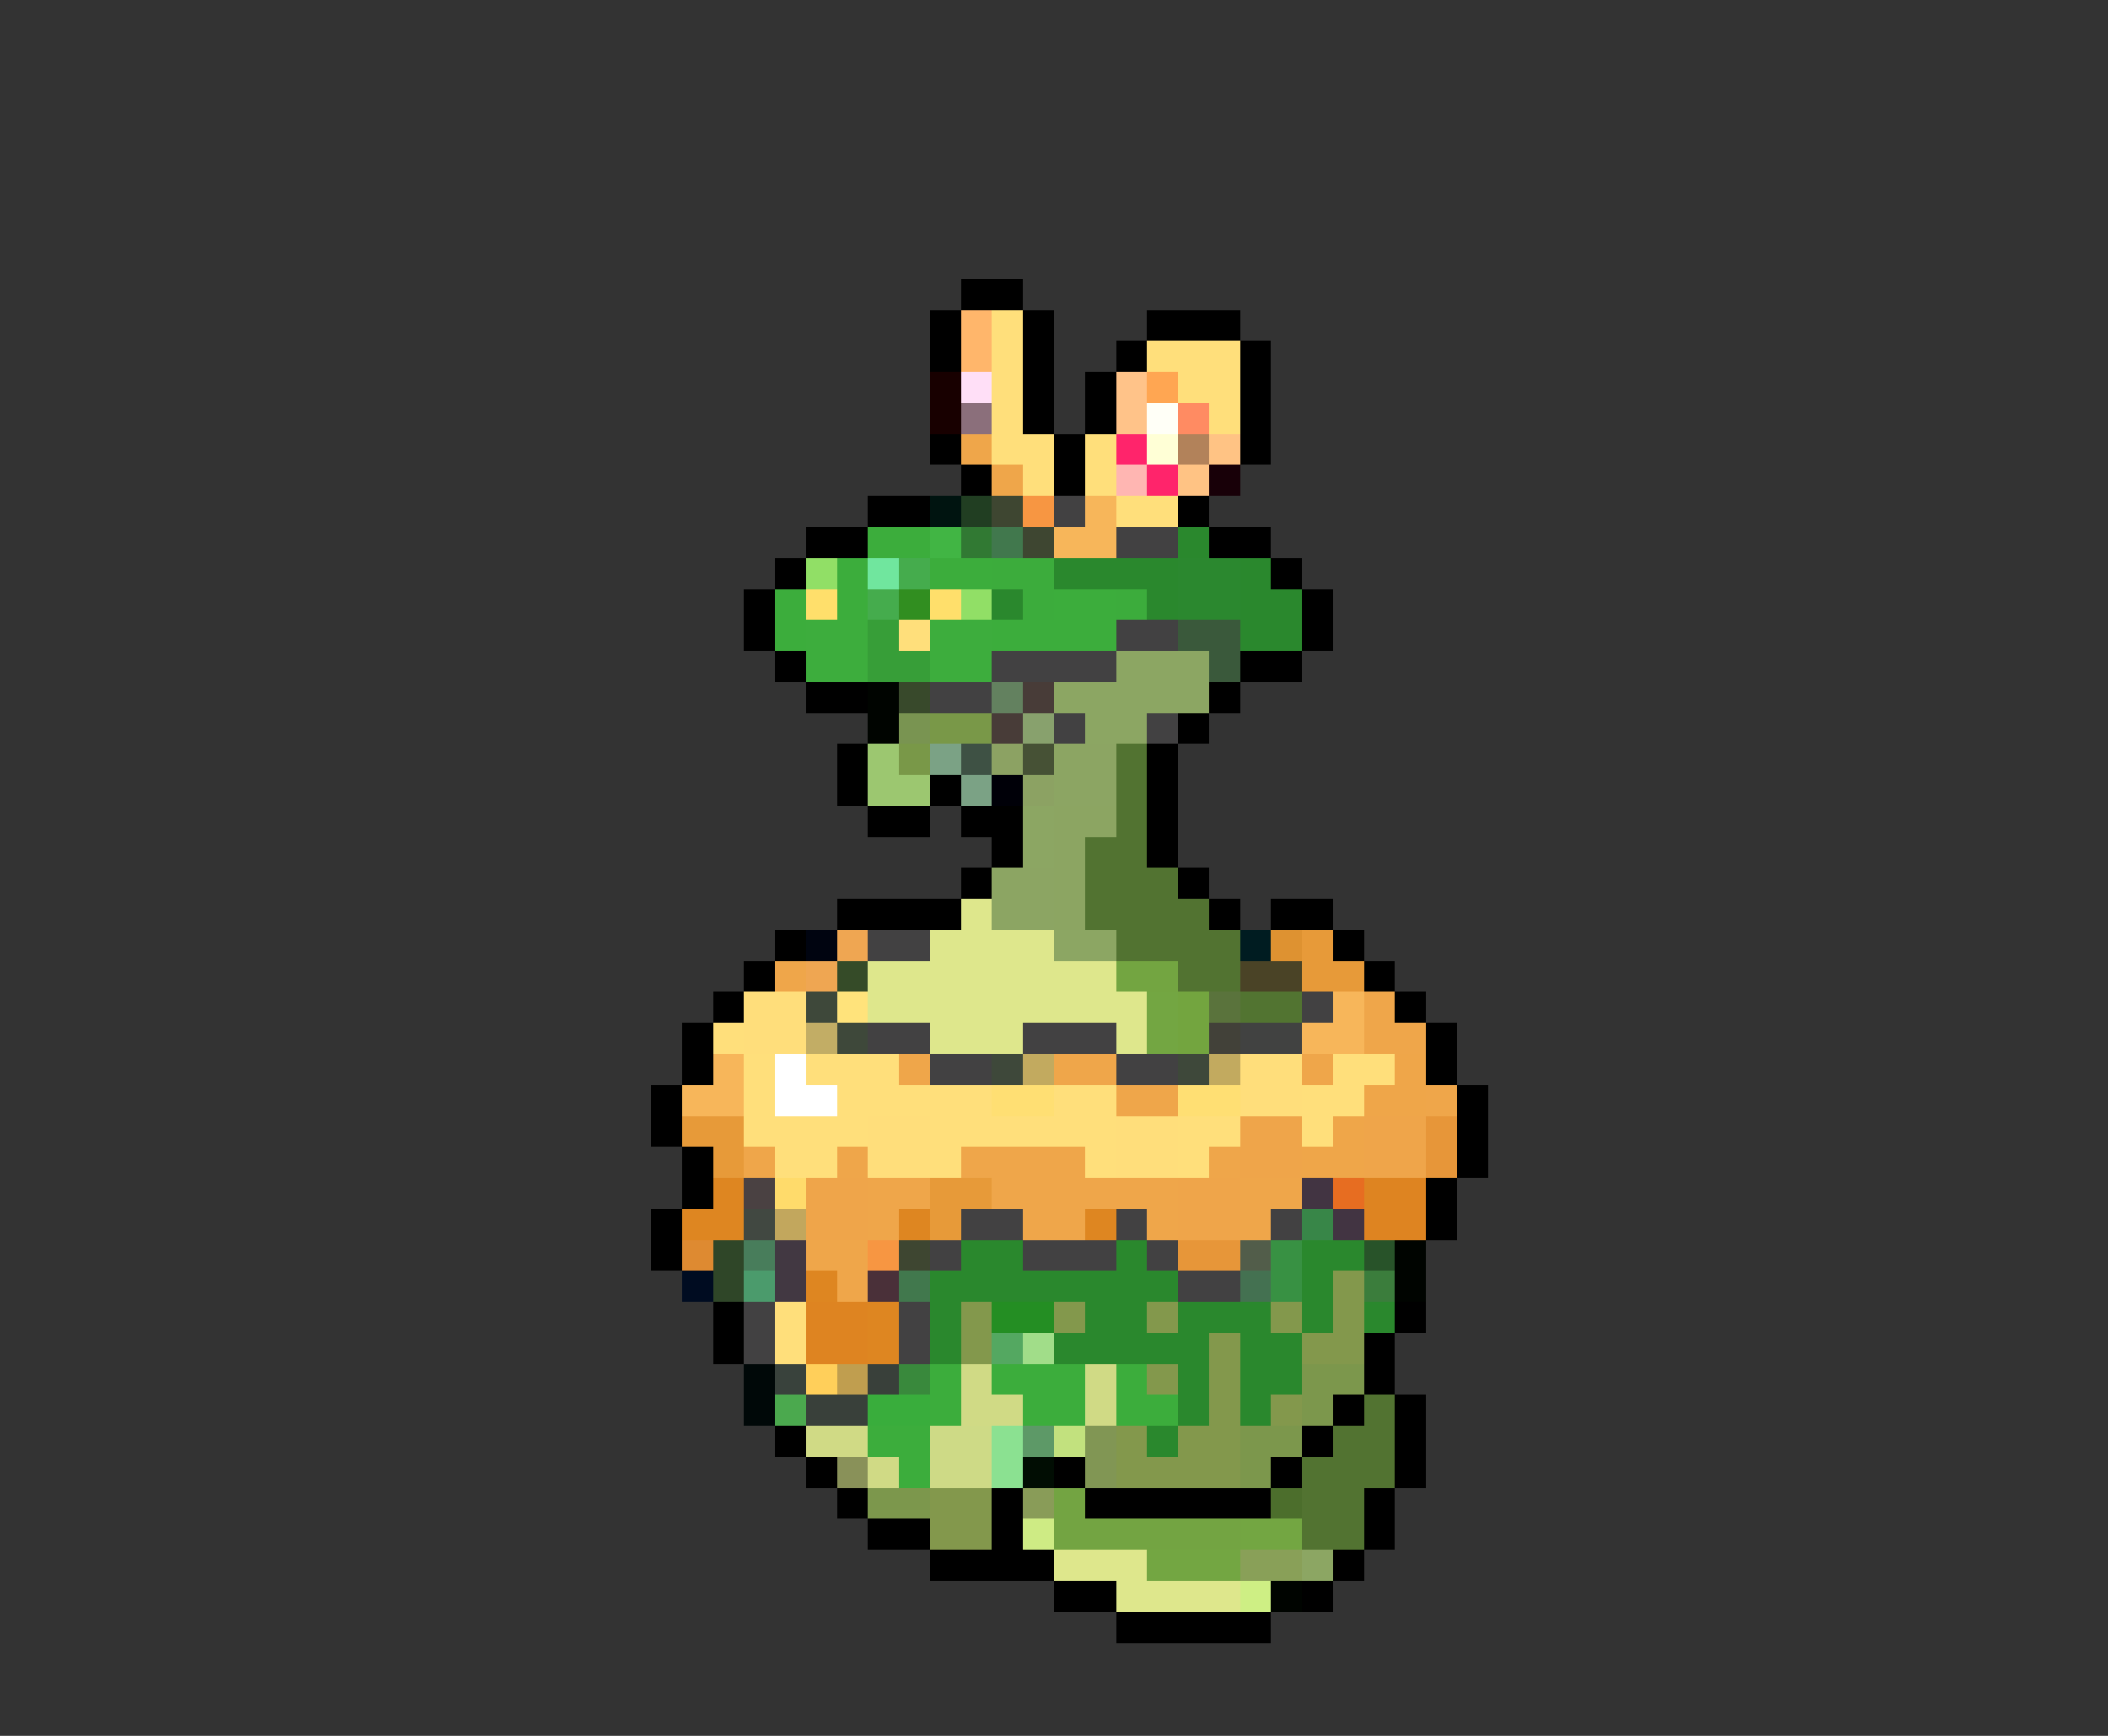 <svg xmlns="http://www.w3.org/2000/svg" viewBox="0 -0.5 68 56" shape-rendering="crispEdges">
<rect x="0" y="-0.5" width="68" height="56" fill="#333333" stroke="none"/>
<path stroke="#000000" d="M31 9h2M30 10h1M33 10h1M37 10h3M30 11h1M33 11h1M36 11h1M40 11h1M33 12h1M35 12h1M40 12h1M33 13h1M35 13h1M40 13h1M30 14h1M34 14h1M40 14h1M31 15h1M34 15h1M28 16h2M38 16h1M26 17h2M39 17h2M25 18h1M41 18h1M24 19h1M42 19h1M24 20h1M42 20h1M25 21h1M40 21h2M26 22h2M39 22h1M38 23h1M27 24h1M37 24h1M27 25h1M30 25h1M37 25h1M28 26h2M31 26h2M37 26h1M32 27h1M37 27h1M31 28h1M38 28h1M27 29h4M39 29h1M41 29h2M25 30h1M43 30h1M24 31h1M44 31h1M23 32h1M45 32h1M22 33h1M46 33h1M22 34h1M46 34h1M21 35h1M47 35h1M21 36h1M47 36h1M22 37h1M47 37h1M22 38h1M46 38h1M21 39h1M46 39h1M21 40h1M23 42h1M45 42h1M23 43h1M44 43h1M44 44h1M43 45h1M45 45h1M25 46h1M42 46h1M45 46h1M26 47h1M34 47h1M41 47h1M45 47h1M27 48h1M32 48h1M35 48h6M44 48h1M28 49h2M32 49h1M44 49h1M30 50h4M43 50h1M34 51h2M42 51h1M36 52h5" />
<path stroke="#ffb66b" d="M31 10h1M31 11h1" />
<path stroke="#ffdf7b" d="M32 10h1M32 11h1M37 11h3M32 12h1M38 12h2M32 13h1M39 13h1M32 14h2M35 14h1M33 15h1M35 15h1M36 16h2M29 20h1M23 33h1M24 34h1M26 34h3M43 34h2M24 35h1M27 35h5M34 35h2M42 35h2M24 36h4M30 36h6M38 36h2M42 36h1M25 37h2M30 37h1M35 37h1M38 37h1M25 42h1M25 43h1" />
<path stroke="#180000" d="M30 12h1M30 13h1" />
<path stroke="#ffdff7" d="M31 12h1" />
<path stroke="#ffc389" d="M36 12h1M36 13h1" />
<path stroke="#ffa652" d="M37 12h1" />
<path stroke="#8b6f7b" d="M31 13h1" />
<path stroke="#fffff7" d="M37 13h1" />
<path stroke="#ff8b62" d="M38 13h1" />
<path stroke="#efa64a" d="M31 14h1M32 15h1M25 31h1M44 32h1M44 33h2M29 34h1M34 34h2M42 34h1M36 35h2M46 35h1M24 37h1M27 37h1M31 37h4M39 37h1M28 38h2M32 38h6M40 38h2M28 39h1M33 39h2M37 39h1M40 39h1M26 40h2M27 41h1" />
<path stroke="#ff246b" d="M36 14h1M37 15h1" />
<path stroke="#ffffd6" d="M37 14h1" />
<path stroke="#b2825a" d="M38 14h1" />
<path stroke="#ffc384" d="M39 14h1M38 15h1" />
<path stroke="#ffb6b2" d="M36 15h1" />
<path stroke="#180008" d="M39 15h1" />
<path stroke="#001410" d="M30 16h1" />
<path stroke="#213e22" d="M31 16h1" />
<path stroke="#3e4631" d="M32 16h1M33 17h1M29 40h1" />
<path stroke="#f79642" d="M33 16h1M28 40h1" />
<path stroke="#424142" d="M34 16h1M36 17h2M36 20h2M32 21h4M30 22h2M34 23h1M37 23h1M28 30h2M42 32h1M28 33h2M33 33h3M30 34h2M36 34h2M31 39h2M36 39h1M41 39h1M30 40h1M33 40h3M37 40h1M38 41h2M24 42h1M29 42h1M24 43h1M29 43h1" />
<path stroke="#f7b65a" d="M35 16h1M34 17h2M43 32h1M42 33h2M23 34h1M22 35h2" />
<path stroke="#3cad3c" d="M28 17h2M27 18h1M30 18h2M25 19h1M27 19h1M34 19h2M25 20h1M32 20h4M30 44h1M32 44h3M36 44h1M30 45h1M33 45h2M36 45h2M28 46h2M29 47h1" />
<path stroke="#41b544" d="M30 17h1" />
<path stroke="#317933" d="M31 17h1" />
<path stroke="#41784d" d="M32 17h1M29 41h1" />
<path stroke="#2a882d" d="M38 17h1M34 18h4M40 18h1M32 19h1M37 19h1M40 19h2M40 20h2M31 40h2M36 40h1M42 40h2M30 41h8M42 41h1M30 42h1M35 42h2M38 42h3M42 42h1M44 42h1M30 43h1M34 43h5M40 43h2M38 44h1M40 44h2M38 45h1M40 45h1M37 46h1" />
<path stroke="#91df66" d="M26 18h1M31 19h1" />
<path stroke="#70e69e" d="M28 18h1" />
<path stroke="#45ac4d" d="M29 18h1M28 19h1" />
<path stroke="#3cac3c" d="M32 18h2M33 19h1M36 19h1" />
<path stroke="#2b882f" d="M38 18h2M38 19h2" />
<path stroke="#ffdf6b" d="M26 19h1M30 19h1" />
<path stroke="#318e20" d="M29 19h1" />
<path stroke="#3dad3d" d="M26 20h2M30 20h2M26 21h2M30 21h2" />
<path stroke="#379e38" d="M28 20h1M28 21h2" />
<path stroke="#3a593b" d="M38 20h2M39 21h1" />
<path stroke="#8ca663" d="M36 21h3M34 22h5M35 23h2M33 26h1M33 27h1M34 30h2M42 50h1" />
<path stroke="#000400" d="M28 22h1M28 23h1M45 40h1M45 41h1M41 51h1" />
<path stroke="#38492b" d="M29 22h1" />
<path stroke="#63815f" d="M32 22h1" />
<path stroke="#483c38" d="M33 22h1M32 23h1" />
<path stroke="#799451" d="M29 23h1" />
<path stroke="#799848" d="M30 23h2M29 24h1" />
<path stroke="#88a16d" d="M33 23h1" />
<path stroke="#9cc770" d="M28 24h1M28 25h2" />
<path stroke="#7ba285" d="M30 24h1M31 25h1" />
<path stroke="#3e5144" d="M31 24h1" />
<path stroke="#8ca263" d="M32 24h1M33 25h1" />
<path stroke="#465135" d="M33 24h1" />
<path stroke="#8ca563" d="M34 24h2M34 25h2M32 28h2M32 29h2" />
<path stroke="#527331" d="M36 24h1M36 25h1M36 26h1M35 27h2M35 28h3M35 29h4M36 30h4M38 31h2M44 45h1M43 46h2M42 47h3M42 48h2M42 49h2" />
<path stroke="#000008" d="M32 25h1" />
<path stroke="#8ca562" d="M34 26h2M34 27h1M34 28h1M34 29h1" />
<path stroke="#dee78c" d="M31 29h1M30 30h4M28 31h8M28 32h9M30 33h3M36 33h1M34 50h3M36 51h4" />
<path stroke="#000410" d="M26 30h1" />
<path stroke="#efa652" d="M27 30h1M26 31h1" />
<path stroke="#001c21" d="M40 30h1" />
<path stroke="#de9231" d="M41 30h1" />
<path stroke="#e79a39" d="M42 30h1M42 31h2M22 36h2M23 37h1M30 38h2M30 39h1" />
<path stroke="#354b28" d="M27 31h1" />
<path stroke="#73a541" d="M36 31h2" />
<path stroke="#4a4326" d="M40 31h2" />
<path stroke="#ffde7b" d="M24 32h2M24 33h2M40 34h2M40 35h2M28 36h2M36 36h2M28 37h2M36 37h2" />
<path stroke="#3e483a" d="M26 32h1M27 33h1M32 34h1M38 34h1" />
<path stroke="#ffe37b" d="M27 32h1" />
<path stroke="#73a642" d="M37 32h1M37 33h1M40 49h2M37 50h3" />
<path stroke="#73a53f" d="M38 32h1M38 33h1" />
<path stroke="#5a733c" d="M39 32h1" />
<path stroke="#527431" d="M40 32h2" />
<path stroke="#c2ad65" d="M26 33h1" />
<path stroke="#424139" d="M39 33h1" />
<path stroke="#414241" d="M40 33h2" />
<path stroke="#ffffff" d="M25 34h1M25 35h2" />
<path stroke="#c2aa5f" d="M33 34h1M39 34h1" />
<path stroke="#efa649" d="M45 34h1M44 35h2M43 36h1M42 37h2" />
<path stroke="#ffdf73" d="M32 35h2M38 35h2" />
<path stroke="#efa54a" d="M40 36h2M44 36h2M40 37h2M44 37h2M26 38h2M38 38h2M26 39h2M38 39h2" />
<path stroke="#e79639" d="M46 36h1M46 37h1M38 40h2" />
<path stroke="#de8621" d="M23 38h1M22 39h2M29 39h1M35 39h1M26 41h1M28 42h1M28 43h1" />
<path stroke="#4a4142" d="M24 38h1" />
<path stroke="#ffdb6b" d="M25 38h1" />
<path stroke="#423442" d="M42 38h1M43 39h1" />
<path stroke="#e76d21" d="M43 38h1" />
<path stroke="#de8421" d="M44 38h2M44 39h2M26 42h2M26 43h2" />
<path stroke="#414841" d="M24 39h1" />
<path stroke="#c2a75d" d="M25 39h1" />
<path stroke="#388648" d="M42 39h1" />
<path stroke="#de8a31" d="M22 40h1" />
<path stroke="#2f4628" d="M23 40h1M23 41h1" />
<path stroke="#487d5b" d="M24 40h1" />
<path stroke="#423842" d="M25 40h1M25 41h1" />
<path stroke="#525d4a" d="M40 40h1" />
<path stroke="#389143" d="M41 40h1M41 41h1" />
<path stroke="#285329" d="M44 40h1" />
<path stroke="#000c21" d="M22 41h1" />
<path stroke="#4b9b6c" d="M24 41h1" />
<path stroke="#4a3039" d="M28 41h1" />
<path stroke="#447151" d="M40 41h1" />
<path stroke="#83984c" d="M43 41h1M31 42h1M34 42h1M37 42h1M41 42h1M43 42h1M31 43h1M39 43h1M42 43h2M37 44h1M39 44h1M39 45h1M41 45h1M36 46h1M38 46h2M36 47h4M30 48h2M30 49h2" />
<path stroke="#3b7d3c" d="M44 41h1" />
<path stroke="#248e23" d="M32 42h2" />
<path stroke="#54a861" d="M32 43h1" />
<path stroke="#a1dd89" d="M33 43h1" />
<path stroke="#000808" d="M24 44h1M24 45h1" />
<path stroke="#39423c" d="M25 44h1" />
<path stroke="#ffcf5a" d="M26 44h1" />
<path stroke="#c09e4f" d="M27 44h1" />
<path stroke="#39403a" d="M28 44h1M26 45h2" />
<path stroke="#39893c" d="M29 44h1" />
<path stroke="#d0da85" d="M31 44h1M35 44h1M31 45h2M35 45h1M26 46h2M28 47h1" />
<path stroke="#7c974c" d="M42 44h2M42 45h1M40 46h2M40 47h1M28 48h2" />
<path stroke="#4ba94e" d="M25 45h1" />
<path stroke="#39ad3c" d="M28 45h2" />
<path stroke="#ceda86" d="M30 46h2M30 47h2" />
<path stroke="#8be191" d="M32 46h1M32 47h1" />
<path stroke="#5d9967" d="M33 46h1" />
<path stroke="#c2e17e" d="M34 46h1" />
<path stroke="#819654" d="M35 46h1M35 47h1" />
<path stroke="#899159" d="M27 47h1" />
<path stroke="#010d03" d="M33 47h1" />
<path stroke="#899c58" d="M33 48h1" />
<path stroke="#73a442" d="M34 48h1M34 49h6" />
<path stroke="#4c6e2c" d="M41 48h1" />
<path stroke="#ceeb84" d="M33 49h1" />
<path stroke="#89a058" d="M40 50h2" />
<path stroke="#ceef84" d="M40 51h1" />
</svg>